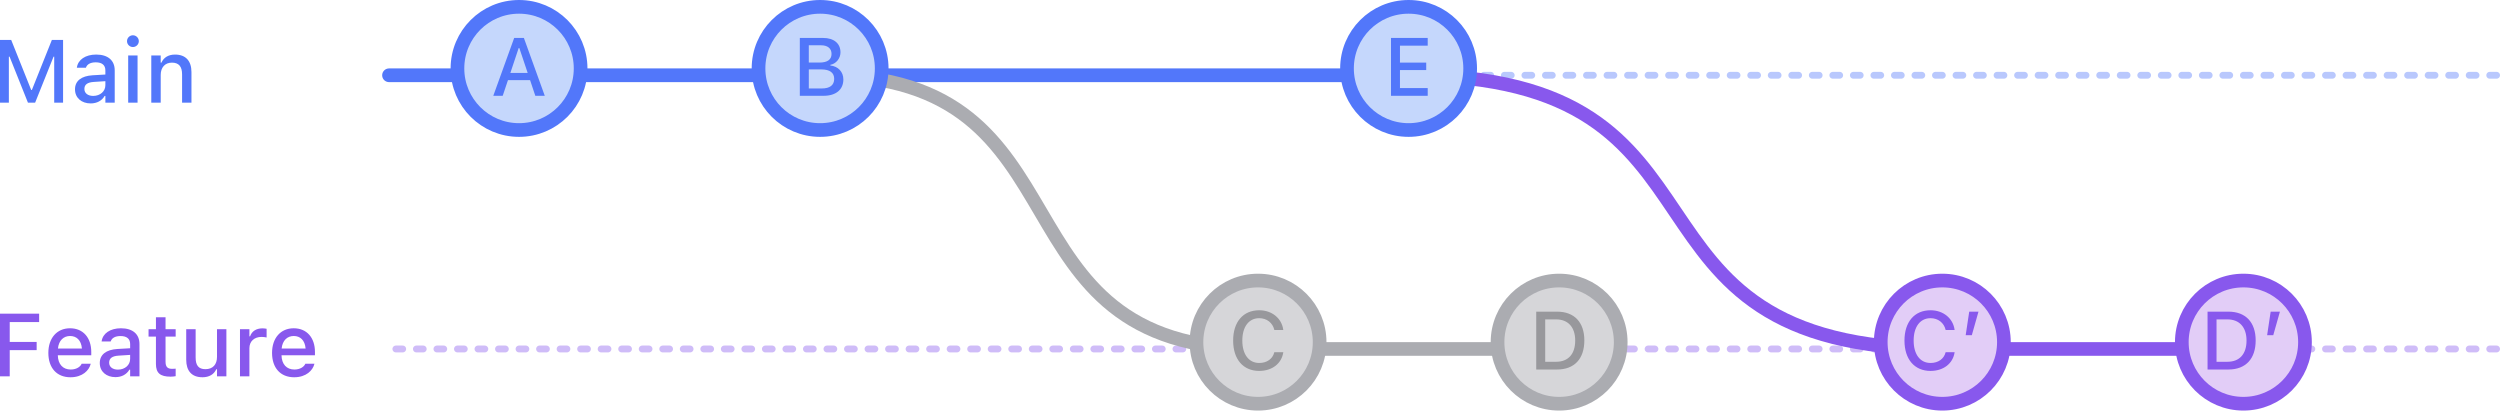 <?xml version="1.0" encoding="UTF-8" standalone="no"?>
<svg
  width="365.351"
  height="60"
  viewBox="0 0 365.351 60"
  fill="none"
  version="1.1"
  id="svg44"
  sodipodi:docname="gitFeatureBranchIllustration03.svg"
  inkscape:version="1.1 (ce6663b3b7, 2021-05-25)"
  xmlns:inkscape="http://www.inkscape.org/namespaces/inkscape"
  xmlns:sodipodi="http://sodipodi.sourceforge.net/DTD/sodipodi-0.dtd"
  xmlns="http://www.w3.org/2000/svg"
>
  <defs
     id="defs48" />
  <sodipodi:namedview
     id="namedview46"
     pagecolor="#ffffff"
     bordercolor="#666666"
     borderopacity="1.0"
     inkscape:pageshadow="2"
     inkscape:pageopacity="0.0"
     inkscape:pagecheckerboard="0"
     showgrid="false"
     inkscape:zoom="3.2668269"
     inkscape:cx="182.13392"
     inkscape:cy="29.998528"
     inkscape:window-width="1920"
     inkscape:window-height="1145"
     inkscape:window-x="0"
     inkscape:window-y="27"
     inkscape:window-maximized="1"
     inkscape:current-layer="svg44" />
  <path
     opacity="0.4"
     d="m 364.851,11 h -308"
     stroke="#5277fa"
     stroke-linecap="round"
     stroke-linejoin="round"
     stroke-dasharray="1, 2"
     id="path2" />
  <path
     opacity="0.4"
     d="m 364.851,51 h -308"
     stroke="#8858ed"
     stroke-linecap="round"
     stroke-linejoin="round"
     stroke-dasharray="1, 2"
     id="path4" />
  <path
     d="m 56.851,11 h 150.5"
     stroke="#5277fa"
     stroke-width="2"
     stroke-linecap="round"
     stroke-linejoin="round"
     id="path6" />
  <path
     d="m 120.351,11 c 40,0 23.5,40 63.5,40 h 44"
     stroke="#abacb1"
     stroke-width="2"
     stroke-linecap="round"
     stroke-linejoin="round"
     id="path8" />
  <path
     d="m 205.851,11 c 51,0 27,40 78,40 h 44"
     stroke="#8858ed"
     stroke-width="2"
     stroke-linecap="round"
     stroke-linejoin="round"
     id="path10" />
  <circle
     cx="75.851"
     cy="10"
     r="9"
     fill="#c5d7fc"
     stroke="#5277fa"
     stroke-width="2"
     id="circle12" />
  <path
     d="m 72.089,14 h 1.377 l 0.768,-2.285 h 3.234 L 78.23,14 h 1.383 l -3.053,-8.455 h -1.418 z m 3.709,-6.973 h 0.1 l 1.219,3.633 h -2.532 z"
     fill="#5277fa"
     id="path14" />
  <circle
     cx="119.851"
     cy="10"
     r="9"
     fill="#c5d7fc"
     stroke="#5277fa"
     stroke-width="2"
     id="circle16" />
  <path
     d="m 116.886,14 h 3.475 c 1.804,0 2.888,-0.902 2.888,-2.385 v -0.012 c 0,-1.101 -0.761,-1.91 -1.904,-2.033 V 9.471 c 0.832,-0.141 1.483,-0.932 1.483,-1.81 V 7.648 c 0,-1.295 -0.956,-2.103 -2.543,-2.103 h -3.399 z m 3.094,-7.383 c 0.973,0 1.541,0.463 1.541,1.26 v 0.012 c 0,0.82 -0.604,1.254 -1.764,1.254 h -1.558 V 6.617 Z m 0.041,3.527 c 1.236,0 1.887,0.469 1.887,1.377 v 0.012 c 0,0.908 -0.627,1.395 -1.811,1.395 h -1.898 v -2.783 z"
     fill="#5277fa"
     id="path18" />
  <circle
     cx="205.851"
     cy="10"
     r="9"
     fill="#c5d7fc"
     stroke="#5277fa"
     stroke-width="2"
     id="circle20" />
  <path
     d="m 203.279,14 h 5.367 v -1.131 h -4.055 v -2.631 h 3.838 V 9.148 h -3.838 V 6.676 h 4.055 V 5.545 h -5.367 z"
     fill="#5277fa"
     id="path22" />
  <circle
     cx="183.851"
     cy="50"
     r="9"
     fill="#d6d6d9"
     stroke="#abacb1"
     stroke-width="2"
     id="circle24" />
  <path
     d="m 184.027,54.205 c 1.886,0 3.263,-1.078 3.51,-2.701 v -0.035 h -1.301 l -0.012,0.023 c -0.24,0.955 -1.078,1.553 -2.197,1.553 -1.524,0 -2.473,-1.26 -2.473,-3.264 v -0.012 c 0,-2.01 0.949,-3.269 2.467,-3.269 1.113,0 1.963,0.674 2.209,1.711 v 0.018 h 1.301 l 0.006,-0.029 c -0.223,-1.682 -1.653,-2.859 -3.516,-2.859 -2.35,0 -3.809,1.699 -3.809,4.43 v 0.012 c 0,2.725 1.465,4.424 3.815,4.424 z"
     fill="#98989c"
     id="path26" />
  <circle
     cx="283.851"
     cy="50"
     r="9"
     fill="#e2cdf7"
     stroke="#8858ed"
     stroke-width="2"
     id="circle28" />
  <path
     d="m 282.134,54.205 c 1.887,0 3.264,-1.078 3.51,-2.701 v -0.035 h -1.301 l -0.012,0.023 c -0.24,0.955 -1.078,1.553 -2.197,1.553 -1.523,0 -2.472,-1.26 -2.472,-3.264 v -0.012 c 0,-2.01 0.949,-3.269 2.466,-3.269 1.114,0 1.963,0.674 2.209,1.711 v 0.018 h 1.301 l 0.006,-0.029 c -0.223,-1.682 -1.652,-2.859 -3.516,-2.859 -2.349,0 -3.808,1.699 -3.808,4.43 v 0.012 c 0,2.725 1.465,4.424 3.814,4.424 z m 5.133,-5.221 h 0.896 l 0.973,-3.439 h -1.353 z"
     fill="#8858ed"
     id="path30" />
  <circle
     cx="227.851"
     cy="50"
     r="9"
     fill="#d6d6d9"
     stroke="#abacb1"
     stroke-width="2"
     id="circle32" />
  <path
     d="m 224.505,54 h 3.053 c 2.52,0 3.979,-1.559 3.979,-4.242 v -0.012 c 0,-2.654 -1.471,-4.201 -3.979,-4.201 h -3.053 z m 1.313,-1.131 v -6.193 h 1.594 c 1.751,0 2.789,1.143 2.789,3.088 v 0.012 c 0,1.963 -1.02,3.094 -2.789,3.094 z"
     fill="#98989c"
     id="path34" />
  <circle
     cx="327.851"
     cy="50"
     r="9"
     fill="#e2cdf7"
     stroke="#8858ed"
     stroke-width="2"
     id="circle36" />
  <path
     d="m 322.613,54 h 3.052 c 2.52,0 3.979,-1.559 3.979,-4.242 v -0.012 c 0,-2.654 -1.471,-4.201 -3.979,-4.201 h -3.052 z m 1.312,-1.131 v -6.193 h 1.594 c 1.752,0 2.789,1.143 2.789,3.088 v 0.012 c 0,1.963 -1.019,3.094 -2.789,3.094 z m 7.395,-3.885 h 0.896 l 0.973,-3.439 h -1.354 z"
     fill="#8858ed"
     id="path38" />
  <path
     d="M 0,15 H 1.295 V 8.278 H 1.397 L 4.082,15 H 5.135 L 7.827,8.278 H 7.922 V 15 H 9.217 V 5.84 H 7.579 L 4.659,13.146 H 4.558 L 1.638,5.84 H 0 Z m 13.248,0.114 c 0.914,0 1.638,-0.394 2.044,-1.092 h 0.108 V 15 h 1.365 v -4.716 c 0,-1.447 -0.978,-2.311 -2.711,-2.311 -1.568,0 -2.653,0.755 -2.818,1.885 L 11.229,9.903 h 1.327 L 12.562,9.877 c 0.165,-0.489 0.666,-0.768 1.428,-0.768 0.933,0 1.409,0.419 1.409,1.174 v 0.609 l -1.866,0.108 c -1.644,0.102 -2.571,0.819 -2.571,2.05 v 0.013 c 0,1.25 0.971,2.05 2.285,2.05 z m -0.914,-2.107 v -0.013 c 0,-0.622 0.432,-0.965 1.384,-1.022 l 1.682,-0.108 v 0.59 c 0,0.889 -0.755,1.562 -1.784,1.562 -0.743,0 -1.282,-0.374 -1.282,-1.009 z M 19.424,6.875 c 0.47,0 0.863,-0.387 0.863,-0.857 0,-0.476 -0.394,-0.863 -0.863,-0.863 -0.476,0 -0.863,0.387 -0.863,0.863 0,0.47 0.387,0.857 0.863,0.857 z M 18.732,15 h 1.371 V 8.106 H 18.732 Z m 3.377,0 h 1.377 v -4.043 c 0,-1.111 0.628,-1.803 1.638,-1.803 1.009,0 1.485,0.565 1.485,1.708 V 15 h 1.371 v -4.462 c 0,-1.644 -0.851,-2.564 -2.393,-2.564 -1.003,0 -1.663,0.444 -2,1.181 H 23.486 V 8.106 h -1.377 z"
     fill="#5277fa"
     id="path40" />
  <path
     d="M 0,55 H 1.422 V 51.166 H 5.357 V 49.966 H 1.422 V 47.065 H 5.719 V 45.84 H 0 Z m 10.302,0.133 c 1.765,0 2.717,-1.016 2.945,-1.923 l 0.013,-0.057 -1.327,0.006 -0.025,0.051 c -0.165,0.355 -0.692,0.793 -1.574,0.793 -1.136,0 -1.86,-0.768 -1.885,-2.088 h 4.888 v -0.482 c 0,-2.069 -1.181,-3.459 -3.104,-3.459 -1.923,0 -3.167,1.441 -3.167,3.593 v 0.006 c 0,2.184 1.219,3.561 3.237,3.561 z M 10.239,49.103 c 0.933,0 1.625,0.597 1.733,1.828 H 8.468 c 0.121,-1.187 0.832,-1.828 1.771,-1.828 z m 6.627,6.011 c 0.914,0 1.638,-0.394 2.044,-1.092 h 0.108 V 55 h 1.365 v -4.716 c 0,-1.447 -0.978,-2.311 -2.71,-2.311 -1.568,0 -2.653,0.755 -2.818,1.885 l -0.006,0.044 h 1.327 l 0.006,-0.025 c 0.165,-0.489 0.666,-0.768 1.428,-0.768 0.933,0 1.409,0.419 1.409,1.174 v 0.609 l -1.866,0.108 c -1.644,0.102 -2.571,0.819 -2.571,2.05 v 0.013 c 0,1.25 0.971,2.05 2.285,2.05 z m -0.914,-2.107 v -0.013 c 0,-0.622 0.432,-0.965 1.384,-1.022 l 1.682,-0.108 v 0.59 c 0,0.889 -0.755,1.562 -1.784,1.562 -0.743,0 -1.282,-0.374 -1.282,-1.009 z m 8.976,2.038 c 0.267,0 0.52,-0.032 0.743,-0.07 v -1.098 c -0.19,0.019 -0.311,0.025 -0.52,0.025 -0.679,0 -0.959,-0.305 -0.959,-1.047 v -3.663 h 1.479 v -1.085 h -1.479 v -1.739 h -1.403 v 1.739 H 21.709 v 1.085 h 1.079 v 3.993 c 0,1.327 0.622,1.86 2.139,1.86 z m 4.646,0.089 c 1.003,0 1.701,-0.432 2.031,-1.174 h 0.108 V 55 h 1.371 v -6.894 h -1.371 v 4.043 c 0,1.111 -0.59,1.803 -1.695,1.803 -1.009,0 -1.428,-0.565 -1.428,-1.708 v -4.139 h -1.377 v 4.462 c 0,1.631 0.806,2.564 2.361,2.564 z M 35.071,55 h 1.377 v -4.12 c 0,-0.997 0.717,-1.644 1.771,-1.644 0.26,0 0.495,0.032 0.743,0.083 v -1.27 c -0.14,-0.032 -0.381,-0.064 -0.603,-0.064 -0.92,0 -1.562,0.432 -1.809,1.162 h -0.102 v -1.041 h -1.377 z m 7.922,0.133 c 1.765,0 2.717,-1.016 2.945,-1.923 l 0.013,-0.057 -1.327,0.006 -0.025,0.051 c -0.165,0.355 -0.692,0.793 -1.574,0.793 -1.136,0 -1.86,-0.768 -1.885,-2.088 h 4.888 v -0.482 c 0,-2.069 -1.181,-3.459 -3.104,-3.459 -1.923,0 -3.167,1.441 -3.167,3.593 v 0.006 c 0,2.184 1.219,3.561 3.237,3.561 z M 42.929,49.103 c 0.933,0 1.625,0.597 1.733,1.828 h -3.504 c 0.121,-1.187 0.832,-1.828 1.771,-1.828 z"
     fill="#8858ed"
     id="path42" />
</svg>
